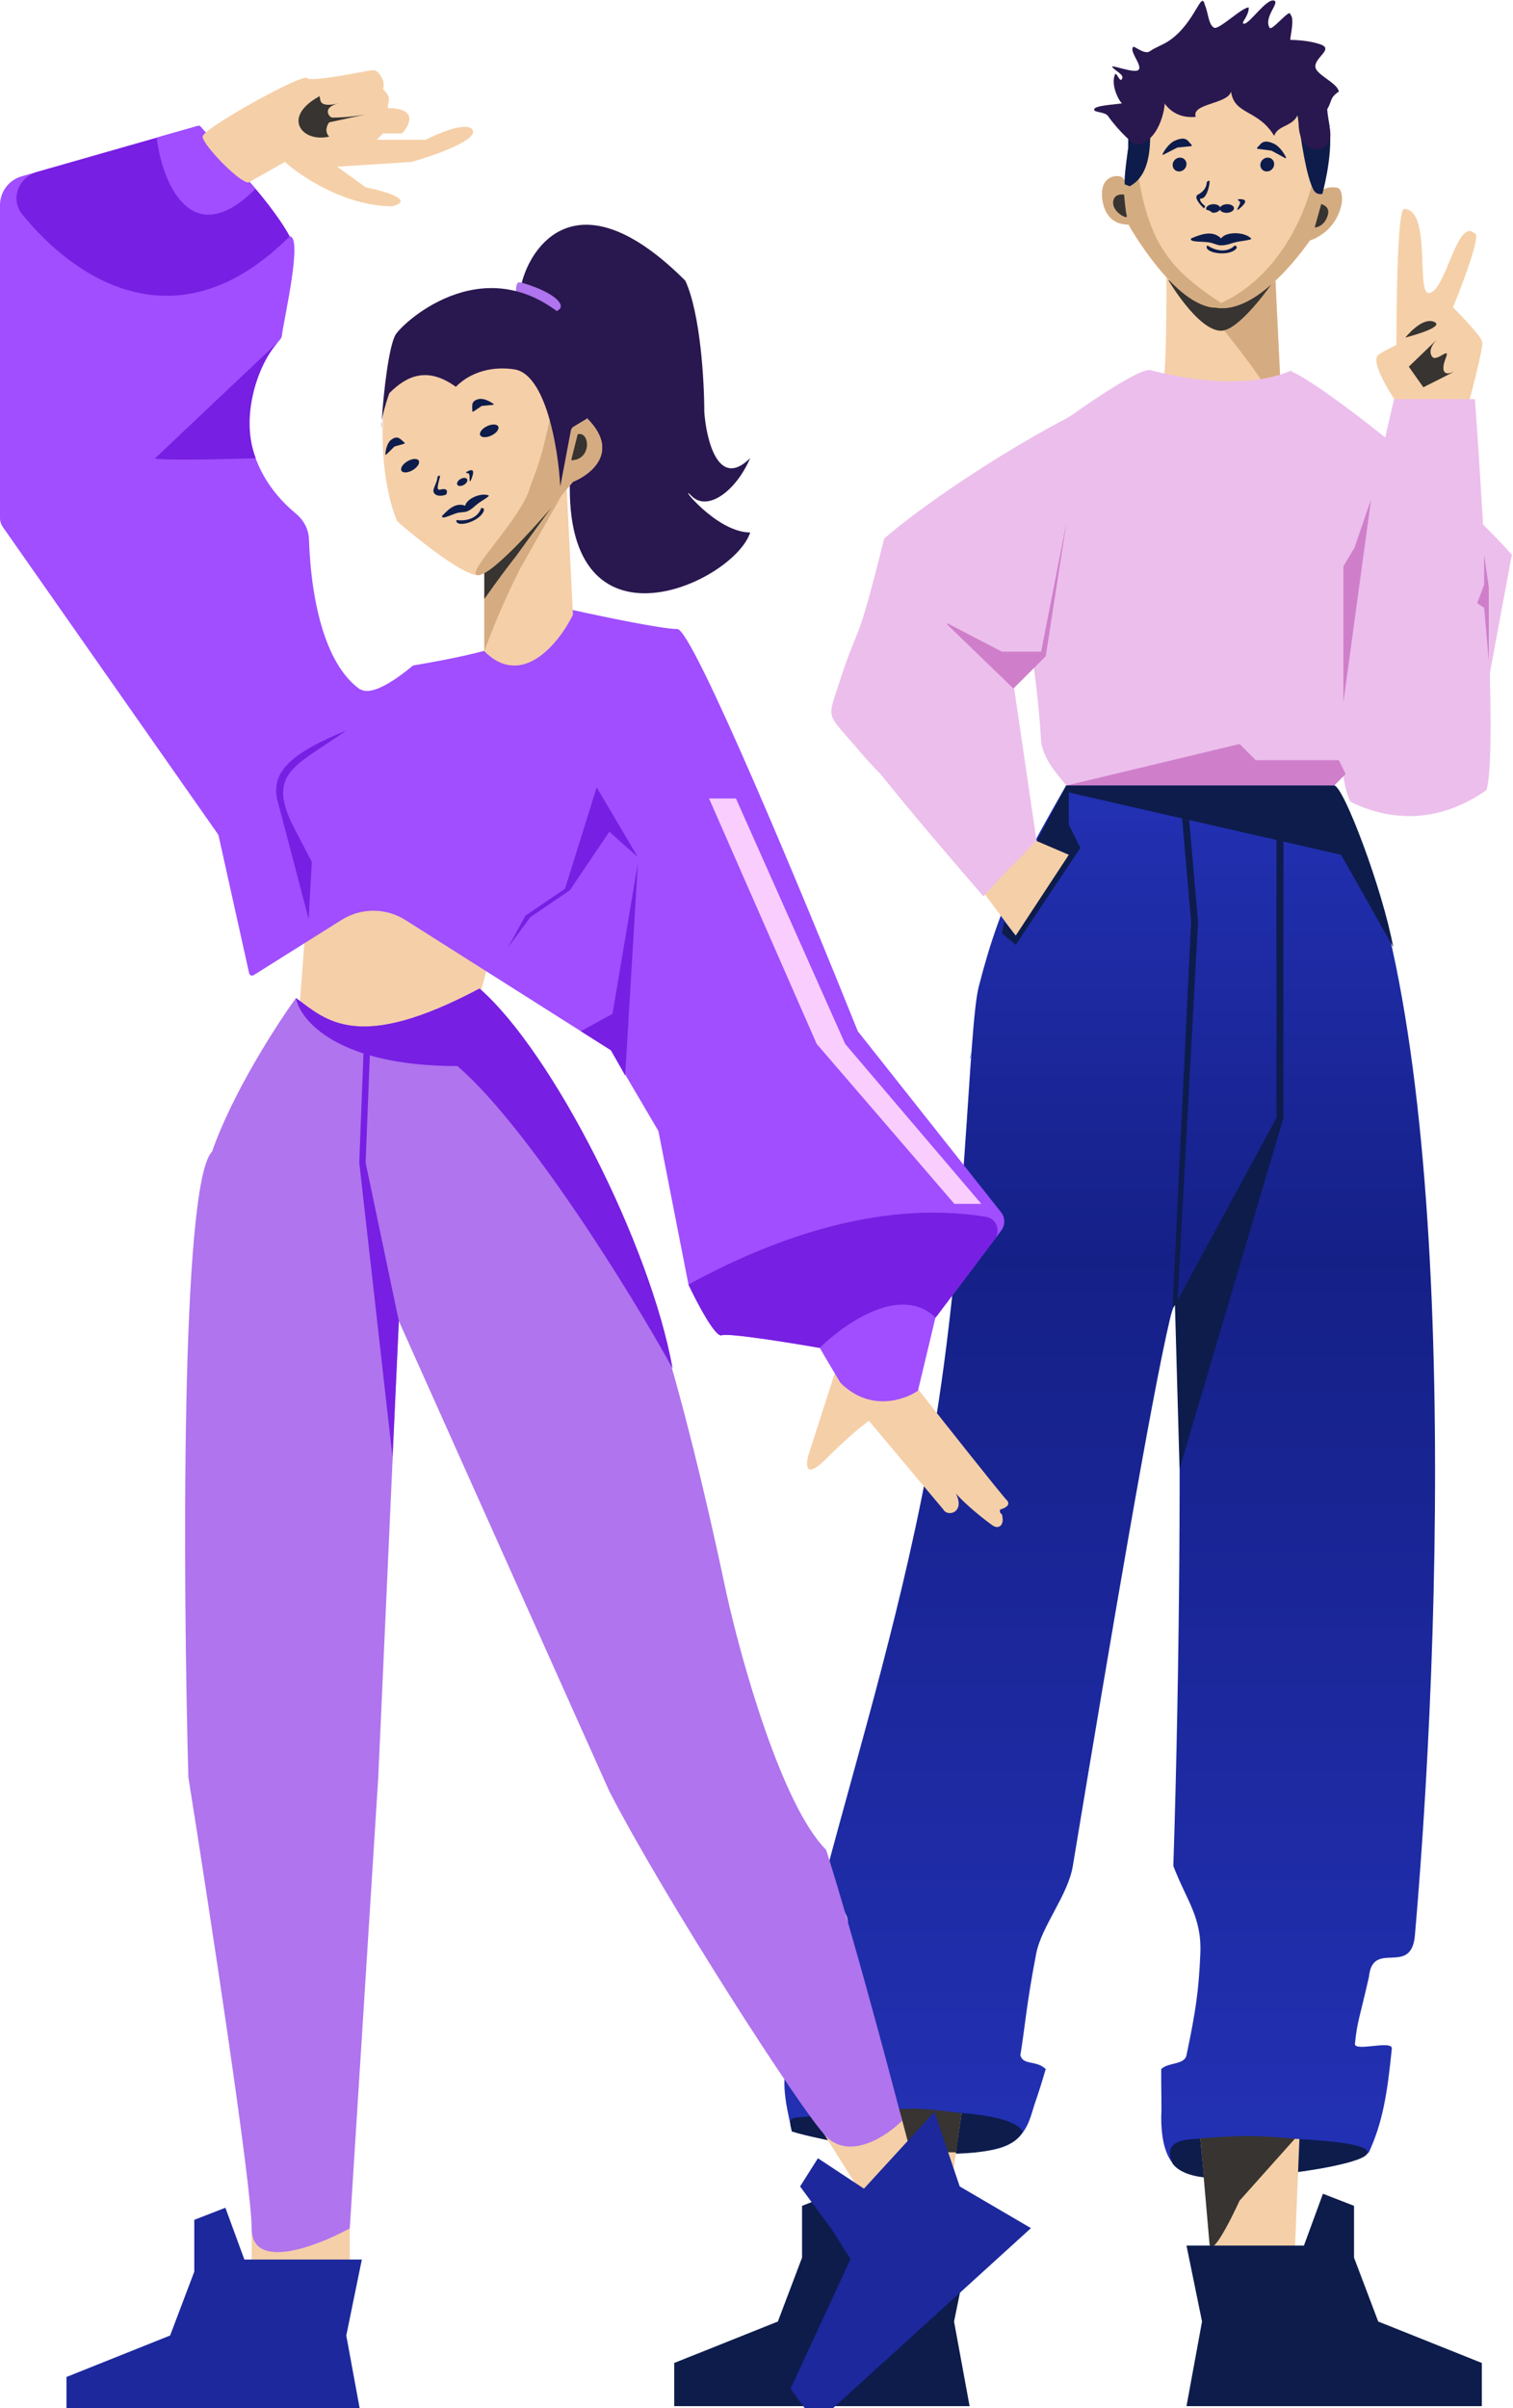 <svg width="506" height="805" viewBox="0 0 506 805" fill="none" xmlns="http://www.w3.org/2000/svg">
<path d="M390.082 92.332C390.082 92.332 390.418 130.209 388.187 132.239C387.683 132.697 381.952 133.695 380.001 134.671C385.946 145.899 411.809 227.83 411.809 227.83L441.461 132.232L428.406 132.024L426.523 93.018L390.082 92.332Z" fill="#F5CFA8"/>
<path d="M407.607 108.25C407.607 108.25 427.587 132.642 425.356 134.671C442.461 137.103 381.952 133.695 380.001 134.671C385.946 145.899 411.809 227.83 411.809 227.83L441.461 132.232L428.406 132.024L426.523 93.018L407.607 108.25Z" fill="#D5AC81"/>
<path d="M390.768 93.701L425.669 94.386C425.669 94.386 414.552 110.565 408.378 110.565C400.661 110.565 390.768 93.701 390.768 93.701Z" fill="#373431"/>
<path d="M377.327 49.325C377.327 49.325 375.97 59.633 376.177 61.39C376.133 59.633 375.198 58.861 373.655 58.861C371.338 58.861 368.06 60.318 368.604 66.031C369.093 71.159 371.717 75.065 377.397 75.067C377.397 75.067 392.946 102.848 406.836 102.848C421.499 105.163 438.036 80.384 438.036 80.384C438.036 80.384 446.193 78.153 448.508 68.893C449.28 65.806 448.508 62.719 446.965 62.719C443.878 62.288 442.335 63.491 442.335 63.491C442.335 63.491 446.809 49.01 443.971 39.073C441.135 29.133 441.51 11.868 417.659 9.874C393.808 7.878 378.895 28.456 378.041 34.42C377.187 40.382 377.327 49.325 377.327 49.325Z" fill="#F5CFA8"/>
<path d="M377.327 49.325C377.327 49.325 375.97 59.633 376.177 61.39C376.133 59.633 375.198 58.861 373.655 58.861C371.338 58.861 368.06 60.318 368.604 66.031C369.093 71.159 371.717 75.065 377.397 75.067C377.397 75.067 392.946 102.848 406.836 102.848C421.499 105.163 438.036 80.384 438.036 80.384C438.036 80.384 446.193 78.153 448.508 68.893C449.28 65.806 448.508 62.719 446.965 62.719C443.878 62.288 442.335 63.491 442.335 63.491C442.335 63.491 443.629 61.853 440.791 51.916C438.036 71.98 426.901 92.816 408.38 101.305C389.859 88.958 382.142 80.384 379.055 44.971C379.055 55.775 377.327 49.325 377.327 49.325Z" fill="#D4AC81"/>
<path d="M376.173 61.391L376.058 61.584C376.646 61.804 377.226 62.027 377.794 62.267C388.378 56.732 383.682 36.752 383.394 24.965C380.177 28.823 378.323 32.432 378.039 34.42C377.185 40.382 377.325 49.325 377.325 49.325C377.325 49.325 375.747 60.113 376.173 61.391Z" fill="#0D1C4B"/>
<path d="M434.225 40.495C435.005 45.759 436.773 59.026 439.355 63.593C440.172 65.033 441.676 64.973 442.246 64.809C442.971 62.127 446.529 48.037 443.971 39.073C442.44 33.7 441.837 26.191 437.849 20.108C432.974 27.88 432.863 31.342 434.225 40.495Z" fill="#0D1C4B"/>
<path d="M431.531 13.331C431.348 12.656 433.123 6.151 431.531 4.842C431.531 2.527 425.345 10.574 424.586 9.271C422.536 5.754 428.055 0.913 426.129 0.212C423.612 -0.705 417.953 7.929 416.097 7.929C414.554 7.929 417.64 5.614 417.64 2.527C415.711 2.141 407.69 10.038 406.065 9.271C404.124 8.355 404.044 4.039 402.978 1.755C401.772 -3.623 399.929 7.184 391.403 13.331C389.076 15.008 386.717 15.623 384.457 17.189C382.825 18.32 379.386 15.378 379.055 15.646C377.388 16.997 382.228 21.915 380.763 23.363C379.336 24.772 370.567 21.048 372.11 22.591C373.654 24.134 376.06 25.064 375.196 26.449C374.428 27.679 373.371 23.771 372.882 24.906C371.546 28.002 373.666 32.942 375.196 34.554C372.396 35.012 366.419 35.23 365.937 36.481C365.476 37.68 369.475 37.234 370.565 38.797C373.605 43.158 379.698 49.389 380.763 48.296C388.319 46.584 389.755 34.691 389.457 34.554C392.082 38.26 396.03 39.454 399.891 39.061C398.348 34.554 410.517 34.86 411.713 30.633C412.772 38.46 420.727 36.481 426.129 45.412C427.672 41.112 433.589 42.899 434.724 36.058C431.833 53.124 444.1 51.527 444.65 46.514C445.588 45.519 443.878 38.797 443.878 36.481C445.42 34.056 444.65 32.624 447.737 30.633C447.463 27.89 440.456 25.104 439.949 22.591C439.282 19.288 446.345 16.459 441.563 14.823C439.001 13.946 435.707 13.412 431.531 13.331Z" fill="#29174F"/>
<path d="M389.053 51.72C388.885 51.806 388.712 51.638 388.801 51.471C389.374 50.386 390.901 47.858 393.089 46.943C396.884 45.357 397.321 47.294 398.516 48.426C398.655 48.558 398.584 48.829 398.394 48.849L393.743 49.33L389.053 51.72Z" fill="#0D1C4B"/>
<path d="M429.844 52.872C430.01 52.962 430.187 52.8 430.104 52.631C429.559 51.531 428.1 48.963 425.936 47.99C422.185 46.304 421.697 48.229 420.472 49.329C420.33 49.457 420.393 49.73 420.583 49.755L425.219 50.358L429.844 52.872Z" fill="#0D1C4B"/>
<path d="M375.93 65.053C375.93 65.053 376.426 70.939 376.85 72.217C377.276 73.495 372.193 71.077 372.267 67.739C372.339 64.403 375.93 65.053 375.93 65.053Z" fill="#373431"/>
<path d="M439.671 76.043L441.869 68.229C441.869 68.229 444.949 68.891 444.066 71.892C442.846 76.043 439.671 76.043 439.671 76.043Z" fill="#373431"/>
<path d="M405.593 68.266C406.905 68.175 408.034 68.741 408.116 69.533C408.199 70.323 407.202 71.04 405.889 71.132C405.25 71.177 404.973 70.655 404.521 70.437C404.046 70.208 403.41 70.271 403.368 69.866C403.285 69.075 404.282 68.359 405.593 68.266Z" fill="#0D1C4B"/>
<path d="M410.162 68.266C411.475 68.175 412.604 68.741 412.686 69.533C412.768 70.323 411.771 71.04 410.459 71.132C409.148 71.224 408.019 70.657 407.937 69.866C407.854 69.075 408.852 68.359 410.162 68.266Z" fill="#0D1C4B"/>
<path d="M396.791 55.081C396.659 56.359 395.519 57.361 394.248 57.316C392.976 57.274 392.053 56.203 392.185 54.925C392.315 53.647 393.454 52.645 394.724 52.689C395.995 52.732 396.92 53.803 396.791 55.081Z" fill="#0D1C4B"/>
<path d="M426.116 55.081C425.984 56.359 424.844 57.361 423.573 57.316C422.301 57.274 421.378 56.203 421.511 54.925C421.64 53.647 422.78 52.645 424.049 52.689C425.32 52.732 426.246 53.803 426.116 55.081Z" fill="#0D1C4B"/>
<path d="M288.54 727.519L289.213 731.556C289.213 731.556 293.137 781.341 294.259 776.408L304.017 727.519H288.54Z" fill="#373431"/>
<path d="M357.497 260.861C343.952 284.81 335.134 299.279 327.349 329.727C323.728 343.89 323.373 414.254 311.916 480.98C302.836 533.866 287.206 584.815 276.091 626.831C274.255 633.774 284.904 637.386 283.363 643.809C281.819 657.699 279.802 669.456 276.091 679.307C276.091 681.622 265.75 680.663 264.843 683.165C260.581 694.921 262.527 701.686 264.842 712.49C273.33 714.805 295.011 719.205 311.916 719.435C332.635 719.719 341.24 719.435 345.099 706.316C346.678 700.947 346.541 702.458 349.729 691.654C346.541 688.567 342.183 690.509 341.24 687.024C342.783 677.764 343.25 670.047 346.541 653.069C348.336 643.809 357.149 633.64 358.791 623.744C371.427 547.581 385.123 466.816 391.281 440.883C392.756 434.674 393.874 434.504 394.018 440.883C394.952 481.837 394.634 555.123 392.405 623.744C396.803 635.32 401.955 640.755 401.433 653.069C400.912 665.383 399.89 672.361 396.803 687.024C396.106 690.334 390.63 689.339 388.354 691.654C388.315 698.599 388.554 704.818 388.354 707.679C388.354 730.76 401.433 726.909 409.15 727.152C429.252 727.784 453.137 724.065 457.832 719.435C462.398 709.403 463.941 700.142 465.484 684.708C465.391 681.881 452.841 685.986 453.137 683.165C453.948 675.448 454.681 674.676 457.832 660.786C459.078 648.176 471.98 660.962 473.201 646.895C483.582 527.39 486.912 329.605 445.865 261.767C419.012 258.064 384.726 260.05 357.497 260.861Z" fill="url(#paint0_linear_4005_501)"/>
<path d="M395.262 715.576C389.861 717.12 391.147 720.721 392.176 723.293C397.578 730.239 414.298 728.025 425.359 727.152C437.449 725.866 460.703 722.367 456.999 718.663C452.368 714.033 401.198 713.88 395.262 715.576Z" fill="#0D1C4B"/>
<path d="M324.294 353.893C324.294 353.893 324.584 352.751 325.14 350.687C324.946 351.656 324.745 352.67 324.541 353.697L324.294 353.893Z" fill="#4A80CA"/>
<path d="M450.163 246.343L445.864 261.767L358.125 261.26L358.378 246.596L450.163 246.343Z" fill="#882324"/>
<path d="M431.452 131.296C431.452 131.296 440.019 125.227 470.897 177.82C478.554 239.844 466.748 262.174 466.748 262.174C466.748 262.174 454.243 266.205 452.843 263.018C416.623 180.495 431.452 131.296 431.452 131.296Z" fill="#882324"/>
<path d="M431.39 124.455C431.39 121.369 477.062 153.78 505.614 185.42L491.724 260.274C491.724 260.274 431.382 173.128 431.39 124.455Z" fill="#ECBEEC"/>
<path d="M452.728 262.752C452.699 262.688 452.672 262.627 452.646 262.563C452.67 262.623 452.701 262.693 452.728 262.752ZM452.613 262.491C452.592 262.444 452.572 262.394 452.551 262.347C452.569 262.392 452.594 262.446 452.613 262.491ZM452.495 262.221C452.481 262.186 452.467 262.155 452.452 262.122C452.464 262.151 452.483 262.19 452.495 262.221Z" fill="#C87F46"/>
<path d="M456.17 264.244C456.168 264.244 456.168 264.244 456.166 264.244C454.542 264.244 453.266 263.927 452.855 263.044C452.851 263.036 452.847 263.026 452.842 263.018C452.812 262.948 452.783 262.88 452.752 262.81C452.744 262.791 452.735 262.771 452.727 262.752C452.7 262.693 452.67 262.623 452.645 262.563C452.635 262.54 452.622 262.516 452.612 262.491C452.593 262.446 452.569 262.392 452.55 262.347C452.532 262.306 452.513 262.262 452.495 262.221C452.482 262.19 452.464 262.151 452.451 262.122C450.544 257.741 448.78 253.457 447.15 249.271C454.596 249.37 459.286 249.438 459.286 249.438C459.286 249.438 463.056 231.635 462.216 211.069C461.979 205.264 459.292 195.293 455.596 184.216L470.896 177.82C472.773 193.024 473.481 205.842 473.479 216.531C473.475 249.448 466.747 262.174 466.747 262.174C466.747 262.174 466.618 262.215 466.381 262.287C464.963 262.721 459.732 264.244 456.17 264.244Z" fill="#881D1C"/>
<path d="M431.873 123.891C435.498 127.998 460.755 200.186 461.507 221.065C462.339 244.15 446.194 262.59 446.194 262.59C446.194 262.59 358.754 261.647 356.677 262.59C352.817 257.96 349.141 253.853 348.187 247.928C345.102 193.137 327.757 160.365 340.902 151.563C340.902 151.563 381.144 120.888 385.241 123.891C399.001 127.31 417.349 129.908 431.873 123.891Z" fill="#ECBEEC"/>
<path d="M404.827 248.761C404.765 248.759 404.707 248.759 404.644 248.759C404.707 248.759 404.763 248.759 404.827 248.761ZM404.602 248.757C400.651 248.716 396.7 248.677 392.823 248.642C396.7 248.677 400.653 248.716 404.602 248.757Z" fill="#881D1C"/>
<path d="M348.771 248.712C346.188 225.194 344.135 203.241 343.771 185.113C344.246 203.828 346.271 225.931 348.771 248.712Z" fill="#C87F46"/>
<path d="M401.434 714.882L407.44 779.591C407.44 779.591 421.555 795.086 428.945 786.068C432.64 781.558 444.421 776.444 446.192 773.787C442.16 771.553 432.529 765.076 432.529 765.076L434.573 715.036C434.573 715.036 424.256 714.519 417.639 714.496C411.309 714.475 401.434 714.882 401.434 714.882Z" fill="#F5CFA8"/>
<path d="M392.709 248.642C392.67 248.64 392.63 248.64 392.591 248.64C392.63 248.64 392.667 248.64 392.709 248.642ZM392.497 248.64C392.322 248.637 392.151 248.635 391.976 248.633C392.149 248.635 392.324 248.637 392.497 248.64Z" fill="#881D1C"/>
<path d="M467.06 134.554C467.06 134.554 466.348 70.309 469.554 69.82C478.942 69.94 473.358 98.975 478.008 97.896C483.507 97.382 487.328 72.54 493.12 78.021C496.207 77.703 485.931 102.749 485.931 102.749C485.931 102.749 495.387 112.123 495.731 114.366C496.075 116.61 491.261 134.46 491.261 134.46L467.06 134.554Z" fill="#F5CFA8"/>
<path d="M433.073 714.913L414.552 735.641C414.552 735.641 405.642 755.237 404.52 750.303L401.434 714.805C401.434 714.805 411.303 713.996 417.639 714.033C423.676 714.069 433.073 714.913 433.073 714.913Z" fill="#373431"/>
<path d="M467.054 134.554C467.054 134.554 457.611 120.948 461.056 118.517C464.501 116.087 485.742 106.084 480.153 112.527C474.565 118.972 471.148 122.571 471.148 122.571L476.862 131.149" fill="#F5CFA8"/>
<path d="M469.998 112.837C469.998 112.837 475.572 105.81 479.622 107.593C483.673 109.376 469.998 112.837 469.998 112.837Z" fill="#373431"/>
<path d="M480.891 113.183C480.891 113.183 476.978 116.659 478.982 119.262C480.452 121.173 485.181 115.5 483.535 119.637C481.888 123.775 482.795 125.685 485.686 124.438C488.578 123.195 476.01 129.462 476.01 129.462L471.15 122.571L480.891 113.183Z" fill="#373431"/>
<path d="M283.363 237.124C283.363 224.776 292.539 207.297 295.71 199.31C358.215 147.607 363.62 131.401 377.128 139.651C396.031 165.825 314.6 222.052 314.6 222.052L346.591 280.703L358.951 286.154L340.411 313.783L283.363 237.124Z" fill="#F5CFA8"/>
<path d="M328.895 299.631C335.069 292.686 339.062 288.828 346.644 281.002L339.062 229.407C339.062 229.407 413.393 156.031 394.49 129.857C390.631 116.739 321.734 157.51 295.714 180.018C285.679 220.146 287.995 205.484 280.277 229.407C276.42 241.362 276.42 237.895 289.368 253.329C295.714 260.274 293.341 257.309 295.714 260.274C308.061 275.708 328.895 299.631 328.895 299.631Z" fill="#ECBEEC"/>
<path d="M466.255 133.424C466.255 133.424 439.428 242.303 451.592 267.991C465.579 274.936 481.689 274.937 497.123 264.133C501.753 248.699 493.264 133.424 493.264 133.424H466.255Z" fill="#ECBEEC"/>
<path d="M458.538 166.899L449.277 234.809V189.278L452.981 183.105L458.538 166.899Z" fill="#CF7FCA"/>
<path d="M316.764 208.754L338.785 230.042C338.863 230.117 338.988 230.116 339.065 230.039L349.684 219.421C349.714 219.391 349.734 219.352 349.74 219.31L356.675 174.616L348.218 217.67C348.2 217.763 348.118 217.831 348.022 217.831H335.117C335.085 217.831 335.053 217.823 335.024 217.809L316.995 208.433C316.79 208.327 316.598 208.594 316.764 208.754Z" fill="#CF7FCA"/>
<path d="M414.553 248.699L356.676 262.59H446.193L450.051 258.731L447.736 254.101H419.955L414.553 248.699Z" fill="#CF7FCA"/>
<path d="M398.346 308.12L395.26 272.622H397.575L400.662 308.12L393.716 436.222H392.945L392.482 436.993L392.173 436.222L398.346 308.12Z" fill="#0D1C4B"/>
<path d="M342.015 712.49C335.071 727.152 276.42 716.348 264.844 712.49C264.073 709.403 263.723 708.129 266.387 707.86C289.28 705.544 336.459 703.229 342.015 712.49Z" fill="#0D1C4B"/>
<path d="M321.551 706.511L312.481 770.862C312.481 770.862 297.647 785.67 290.692 776.311C287.215 771.632 275.691 765.964 274.048 763.225C278.181 761.185 288.108 755.173 288.108 755.173L288.766 706.316C288.766 706.316 298.772 705.066 305.382 705.357C311.706 705.636 321.551 706.511 321.551 706.511Z" fill="#F5CFA8"/>
<path d="M288.556 706.199L288.556 724.609C288.556 724.609 299.921 718.927 319.808 719.495L321.554 706.434C321.554 706.434 311.739 704.895 305.403 704.895C297.253 704.895 288.556 706.199 288.556 706.199Z" fill="#373431"/>
<path d="M496.352 195.452V185.42L497.896 196.223V220.918L496.352 203.169L494.037 201.625L496.352 195.452Z" fill="#CF7FCA"/>
<path d="M448.508 285.741L465.948 316.609C462.399 297.316 449.28 262.59 446.193 262.59H356.676L346.644 281.111L357.448 285.741L339.699 312.75L335.84 308.12L335.068 311.979L339.699 315.837L361.306 283.426L357.448 275.709V264.905L448.508 285.741Z" fill="#0D1C4B"/>
<path d="M426.9 373.714L392.945 436.222L394.489 491.012L429.215 373.714V278.795H426.9V373.714Z" fill="#0D1C4B"/>
<path d="M436.084 750.642H396.804L402.003 776.039L396.804 804.322H495.581V789.892L460.922 776.039L452.835 754.682V737.366L442.438 733.325L436.084 750.642Z" fill="#0D1C4B"/>
<path d="M284.985 750.642H324.265L319.066 776.039L324.265 804.322H225.487V789.892L260.146 776.039L268.233 754.682V737.366L278.631 733.325L284.985 750.642Z" fill="#0D1C4B"/>
<path d="M415.455 68.893C417.307 67.041 416.228 66.578 414.684 66.578C413.45 66.578 414.168 67.093 414.683 67.35L414.683 68.074C414.683 68.106 414.676 68.136 414.662 68.164L413.912 69.665C413.655 70.18 413.603 70.745 415.455 68.893Z" fill="#0D1C4B"/>
<path d="M400.663 65.035C399.17 65.782 400.966 68.05 402.497 69.521C402.58 69.6 402.713 69.593 402.779 69.5C403.302 68.76 402.649 68.568 402.649 68.568C401.713 67.837 400.777 66.374 401.714 66.374C403.586 66.374 404.522 61.986 404.522 60.889C404.522 60.011 403.898 60.523 403.586 60.889C403.586 62.352 402.673 64.03 400.663 65.035Z" fill="#0D1C4B"/>
<path d="M408.378 79.697C405.291 76.61 400.918 78.668 398.345 79.697C397.574 81.24 402.975 80.469 405.291 81.24L405.3 81.243C407.607 82.012 407.607 82.012 408.377 82.012C409.15 82.012 410.04 81.973 412.236 81.24C414.552 80.469 419.027 80.315 418.41 79.697C416.095 77.382 409.921 77.382 408.378 79.697Z" fill="#0D1C4B"/>
<path d="M412.903 82.114C409.916 84.969 405.788 83.388 403.916 82.13C403.822 82.067 403.692 82.091 403.644 82.194C402.608 84.406 410.002 85.81 413.007 83.555C413.254 83.308 414.171 82.678 413.135 82.081C413.06 82.037 412.965 82.055 412.903 82.114Z" fill="#0D1C4B"/>
<path d="M103.745 287.031C102.687 302.734 100.463 334.669 100.04 336.786C116.131 352.877 147.325 339.609 160.911 330.964C163.205 323.201 167.792 304.498 167.792 291.795C167.792 279.091 125.094 283.326 103.745 287.031Z" fill="#F5CFA8"/>
<path d="M138.15 222.455C163.028 218.22 176.79 214.515 191.611 203.929C201.138 206.046 221.464 210.281 226.546 210.281C231.627 210.281 268.891 299.911 286.887 344.726L334.78 405.222C336.19 407.003 336.226 409.504 334.863 411.32C329.316 418.706 319.769 431.393 312.824 440.531C301.814 429.522 282.476 442.649 274.184 450.588C264.127 448.824 243.484 445.507 241.366 446.354C239.249 447.201 233.074 435.415 230.251 429.416L220.227 378.24C220.205 378.129 220.165 378.023 220.107 377.925L204.437 351.286C204.357 351.149 204.245 351.033 204.11 350.948L135.575 307.543C129.064 303.419 120.762 303.404 114.235 307.504L84.832 325.975C84.247 326.343 83.474 326.02 83.324 325.345L73.131 279.479C73.074 279.223 72.968 278.981 72.817 278.766L0.905 176.108C0.316 175.268 0 174.266 0 173.24V68.558C0 64.093 2.96 60.169 7.253 58.942L66.089 42.132C66.458 42.026 66.856 42.142 67.111 42.429L83.631 61.014C86.631 64.367 93.477 72.659 96.864 79.011C101.37 79.011 94.984 106.477 94.279 112.139C94.218 112.628 94.029 113.094 93.705 113.466C77.066 132.58 81 156.929 98.899 171.638C101.487 173.764 103.205 176.832 103.322 180.179C104.112 202.759 109.372 222.758 120.5 230.5C120.676 229.971 123.329 234.735 138.15 222.455Z" fill="#A04EFF"/>
<path d="M270.479 486.052L280.536 454.823L303.825 455.882L307.001 464.351C316.176 475.995 334.949 499.709 336.643 501.402C338.337 503.096 335.937 504.225 334.526 504.578C334.349 504.931 334.208 505.743 335.055 506.166C336.114 509.871 333.996 511.384 331.879 509.871C329.409 508.107 323.516 503.52 319.705 499.285C322.881 505.637 316.882 507.225 315.47 504.578L290.593 474.937C288.828 476.172 283.5 480.442 276.301 487.64C269.103 494.839 269.42 489.581 270.479 486.052Z" fill="#F5CFA8"/>
<path d="M83.631 61.014C86.631 64.367 93.477 72.659 96.864 79.011C59.735 116.141 25.422 93.867 7.442 71.64C3.314 66.537 6.182 59.248 12.493 57.445L66.089 42.132C66.458 42.026 66.856 42.142 67.111 42.429L83.631 61.014Z" fill="#771FE2"/>
<path d="M241.367 446.354C239.249 447.201 233.074 435.415 230.251 429.416C255.556 415.523 292.489 400.7 329.714 406.747C333.264 407.323 334.766 411.45 332.605 414.325C326.967 421.826 318.899 432.537 312.824 440.532C301.814 429.522 282.476 442.649 274.184 450.589C264.127 448.824 243.484 445.507 241.367 446.354Z" fill="#771FE2"/>
<path d="M204.844 338.904L213.313 288.619L209.079 359.547L204.315 351.078L194.258 344.726L204.844 338.904Z" fill="#771FE2"/>
<path d="M52.402 45.982L66.694 41.959C67.752 43.194 73.151 49.158 85.431 63.132C63.836 84.728 54.167 60.803 52.402 45.982Z" fill="#A04EFF"/>
<path d="M312.823 440.531C301.39 429.098 282.3 442.472 274.184 450.588C274.36 450.941 275.983 453.764 281.065 462.233C290.804 471.973 302.414 468.056 307.001 464.88C307.177 464.174 308.589 458.316 312.823 440.531Z" fill="#A04EFF"/>
<path d="M85.537 153.188C80.176 139.251 86.278 121.885 92.842 114.475L51.877 153.188C51.698 153.532 58.087 154.014 85.537 153.188Z" fill="#771FE2"/>
<path d="M98.452 276.974C88.925 258.448 98.453 256.331 115.92 244.157C96.335 252.096 91.042 258.448 92.631 266.917L103.217 307.145L104.276 288.09L98.452 276.974Z" fill="#771FE2"/>
<path d="M175.732 306.086L169.909 316.672L177.32 306.616L190.552 297.617L203.785 278.033L213.313 286.502L199.551 263.212L188.964 297.088L175.732 306.086Z" fill="#771FE2"/>
<path d="M273.125 348.96L237.132 266.917H246.13L282.653 348.96L328.174 402.421H319.175L273.125 348.96Z" fill="#F9CDFD"/>
<path d="M84.161 768.176V742.24L116.979 741.181V768.176C116.979 772.834 95.1 770.117 84.161 768.176Z" fill="#F5CFA8"/>
<path d="M292.71 740.652L273.125 709.422L299.591 702.012C302.237 708.893 304.568 721.859 307.001 725.831C309.434 729.803 303.051 736.592 292.71 740.652Z" fill="#F5CFA8"/>
<path d="M160.382 330.435C119.625 352.136 109.039 341.021 98.982 333.61C92.454 342.609 77.703 365.475 70.928 384.954C60.342 395.54 61.224 528.75 62.988 594.032C70.046 638.318 84.161 730.489 84.161 744.886C84.161 759.283 106.039 750.885 116.978 744.886L126.506 594.032L133.387 441.59L203.786 598.796C222.135 634.436 268.256 706.141 276.301 714.186C284.347 722.232 296.592 714.01 301.708 708.893C296.768 689.838 284.77 645.058 276.301 618.38C261.481 603.56 247.895 555.039 242.955 532.632C212.784 389.718 188.965 366.957 160.382 330.435Z" fill="#AF74EE"/>
<path d="M160.382 330.435C119.625 352.136 109.038 341.021 98.981 333.61C100.393 341.197 113.167 356.371 152.971 356.371C176.261 376.273 211.196 432.415 224.958 457.47C217.547 416.183 184.73 351.607 160.382 330.435Z" fill="#771FE2"/>
<path d="M120.154 388.659L121.742 347.373L123.859 348.431L122.272 388.659L133.387 441.59L131.27 487.111L120.154 388.659Z" fill="#771FE2"/>
<path d="M81.729 755.321H121.009L115.81 780.718L121.009 809.001H22.231V794.571L56.89 780.718L64.977 759.362V742.046L75.375 738.005L81.729 755.321Z" fill="#1C289C"/>
<path d="M288.937 731.624L312.499 705.935L320.968 730.887L344.787 744.821L272.932 810.144L264.365 798.532L284.445 755.161L277.856 744.821L267.575 730.887L273.543 721.463L288.937 731.624Z" fill="#1C289C"/>
<path d="M161.97 189.638V217.691C174.673 230.395 187.024 214.868 191.611 205.517L189.494 162.643L161.97 189.638Z" fill="#F5CFA8"/>
<path d="M161.97 189.638V217.691C165.675 207.634 169.027 200.047 173.615 190.696L189.494 162.643L161.97 189.638Z" fill="#D5AC81"/>
<path d="M161.97 189.638V200.224C167.263 192.813 168.851 190.696 172.556 185.932L189.494 162.643L161.97 189.638Z" fill="#373431"/>
<path d="M229.192 93.832C195.316 59.956 178.731 79.717 174.673 93.832L172.026 106.006C178.202 106.006 190.552 117.439 190.552 163.172C190.552 220.338 245.601 194.401 250.894 177.993C239.249 177.993 226.016 160.525 231.309 165.818C236.602 171.111 246.13 164.23 250.894 153.115C240.308 163.701 236.25 147.292 235.544 137.765C235.544 127.708 234.274 104.842 229.192 93.832Z" fill="#29174F"/>
<path d="M134.697 110.05C158.953 87.391 180.884 98.145 190.249 107.699C191.183 108.653 191.828 109.83 192.192 111.114C193.865 117.014 196.375 128.588 196.375 139.882C207.385 150.892 197.787 158.584 191.612 161.055C183.143 171.464 164.934 192.284 159.853 192.284C154.85 192.284 140.205 180.657 133.185 174.572C132.966 174.382 132.8 174.161 132.686 173.894C129.099 165.492 124.373 142.74 132.161 114.276C132.602 112.667 133.478 111.189 134.697 110.05Z" fill="#F5CFA8"/>
<path d="M173.614 94.361C172.767 94.361 172.556 96.126 172.556 97.008V97.537L185.259 104.418C187.024 103.712 188.858 102.724 186.318 100.184C183.142 97.008 174.673 94.361 173.614 94.361Z" fill="#AF74EE"/>
<path d="M189.494 119.768C191.5 111.743 188.12 121.303 195.115 130.884C195.588 131.532 196.277 132.841 196.702 133.498C196.852 132.939 197.007 133.246 197.061 133.557C197.151 134.082 196.985 133.934 196.702 133.498C196.535 134.126 196.374 135.847 196.374 139.882C207.384 150.892 197.786 158.584 191.611 161.055C183.142 171.464 164.933 192.284 159.852 192.284C154.771 192.284 174.672 173.229 177.319 162.643C183.672 146.234 180.601 149.833 189.494 119.768Z" fill="#D5AC81"/>
<path d="M193.199 145.175L191.082 153.644C191.082 154.174 192.141 153.644 192.67 153.644C197.963 152.056 196.904 144.117 193.199 145.175Z" fill="#373431"/>
<path d="M196.374 139.882L191.851 142.597C191.361 142.89 191.021 143.379 190.915 143.94L187.376 162.643C186.67 149.586 182.489 125.084 172.026 123.474C165.145 122.415 157.735 124.003 152.442 129.296C142.914 122.415 136.033 125.591 130.21 131.413C128.67 135.778 127.96 138.807 127.679 140.711C127.63 141.543 127.592 142.329 127.564 143.058C127.494 142.711 127.496 141.948 127.679 140.711C128.237 131.082 130.106 115.383 132.328 111.829C134.974 107.594 163.557 81.129 191.611 108.653C194.282 111.274 199.021 130.884 196.374 139.882Z" fill="#29174F"/>
<path d="M164.913 135.331C165.093 135.314 165.155 135.093 165.006 134.99C164.117 134.378 161.936 133.044 160.226 133.386C157.247 133.981 158.039 135.829 157.948 137.378C157.938 137.56 158.152 137.7 158.303 137.598L161.106 135.698L164.913 135.331Z" fill="#0D1C4B"/>
<path d="M129.195 151.932C129.065 152.058 128.856 151.963 128.874 151.784C128.979 150.709 129.365 148.182 130.729 147.095C133.105 145.201 134.007 146.998 135.249 147.927C135.395 148.036 135.364 148.291 135.188 148.34L131.93 149.258L129.195 151.932Z" fill="#0D1C4B"/>
<path d="M153.967 160.144C154.859 159.615 155.855 159.613 156.193 160.142C156.531 160.669 156.083 161.528 155.191 162.057C154.3 162.587 153.304 162.587 152.966 162.059C152.627 161.531 153.077 160.673 153.967 160.144Z" fill="#0D1C4B"/>
<path d="M140.121 154.175C140.395 155.109 139.286 156.535 137.645 157.36C136.005 158.185 134.453 158.097 134.179 157.163C133.901 156.232 135.01 154.805 136.648 153.982C138.288 153.157 139.843 153.244 140.121 154.175Z" fill="#0D1C4B"/>
<path d="M166.704 142.793C166.897 143.747 165.669 145.072 163.963 145.752C162.257 146.432 160.719 146.21 160.526 145.256C160.33 144.304 161.559 142.979 163.261 142.301C164.967 141.62 166.508 141.841 166.704 142.793Z" fill="#0D1C4B"/>
<path d="M157.995 159.156C158.737 156.829 157.644 156.908 156.366 157.568C155.344 158.096 156.159 158.215 156.695 158.208L157.004 158.805C157.018 158.833 157.026 158.863 157.026 158.894L157.047 160.455C157.054 160.991 157.254 161.482 157.995 159.156Z" fill="#0D1C4B"/>
<path d="M144.941 164.056C144.94 165.279 146.585 166.326 149.185 165.321C149.236 165.301 149.279 165.258 149.298 165.206C150.258 162.665 147.149 163.701 147.149 163.701C146.253 163.701 145.999 163.527 147.17 159.292C147.037 158.65 146.504 159.151 146.253 159.482C146.475 160.552 144.941 162.998 144.941 164.056Z" fill="#0D1C4B"/>
<path d="M155.592 169.058C152.132 167.727 149.447 170.832 147.805 172.518C147.739 173.982 151.665 171.52 153.729 171.32L153.736 171.32C155.792 171.121 155.792 171.121 156.39 170.855C156.989 170.589 157.667 170.251 159.119 168.925C160.65 167.528 164.071 165.864 163.378 165.598C160.783 164.6 155.992 166.729 155.592 169.058Z" fill="#0D1C4B"/>
<path d="M160.908 169.927C159.465 173.798 155.06 174.176 152.828 173.86C152.716 173.844 152.609 173.923 152.61 174.036C152.643 176.479 159.909 174.518 161.63 171.179C161.745 170.848 162.295 169.882 161.102 169.796C161.016 169.79 160.938 169.846 160.908 169.927Z" fill="#0D1C4B"/>
<path d="M95.276 54.133L83.102 61.014C79.926 61.014 67.752 48.311 67.752 45.664C67.752 43.018 101.099 24.492 102.687 26.08C104.275 27.668 123.33 23.433 124.918 23.433C126.506 23.433 129.152 27.139 128.094 29.785C131.269 32.961 129.681 33.49 129.681 36.137C139.844 36.137 137.092 41.783 134.445 44.606H128.094L125.976 46.723H142.385C146.443 44.606 155.194 40.901 157.735 43.018C161.123 46.406 145.737 51.84 137.621 54.133L112.744 55.721L122.271 62.602C128.446 63.837 138.892 66.837 131.269 68.954C115.602 68.954 100.746 59.074 95.276 54.133Z" fill="#F5CFA8"/>
<path d="M113.273 34.549C106.392 36.137 107.274 33.314 106.922 32.432C106.922 32.008 106.569 32.255 106.392 32.432C94.218 39.313 101.099 47.782 110.097 45.664C108.404 43.971 109.392 41.783 110.097 40.901L122.272 38.254C120.507 38.607 115.814 39.313 111.156 39.313C110.097 39.313 107.451 35.893 113.273 34.549Z" fill="#373431"/>
<defs>
<linearGradient id="paint0_linear_4005_501" x1="371.131" y1="727.257" x2="371.131" y2="259.598" gradientUnits="userSpaceOnUse">
<stop stop-color="#2331B5"/>
<stop offset="0.655" stop-color="#152087"/>
<stop offset="1" stop-color="#2331B5"/>
</linearGradient>
</defs>
</svg>

